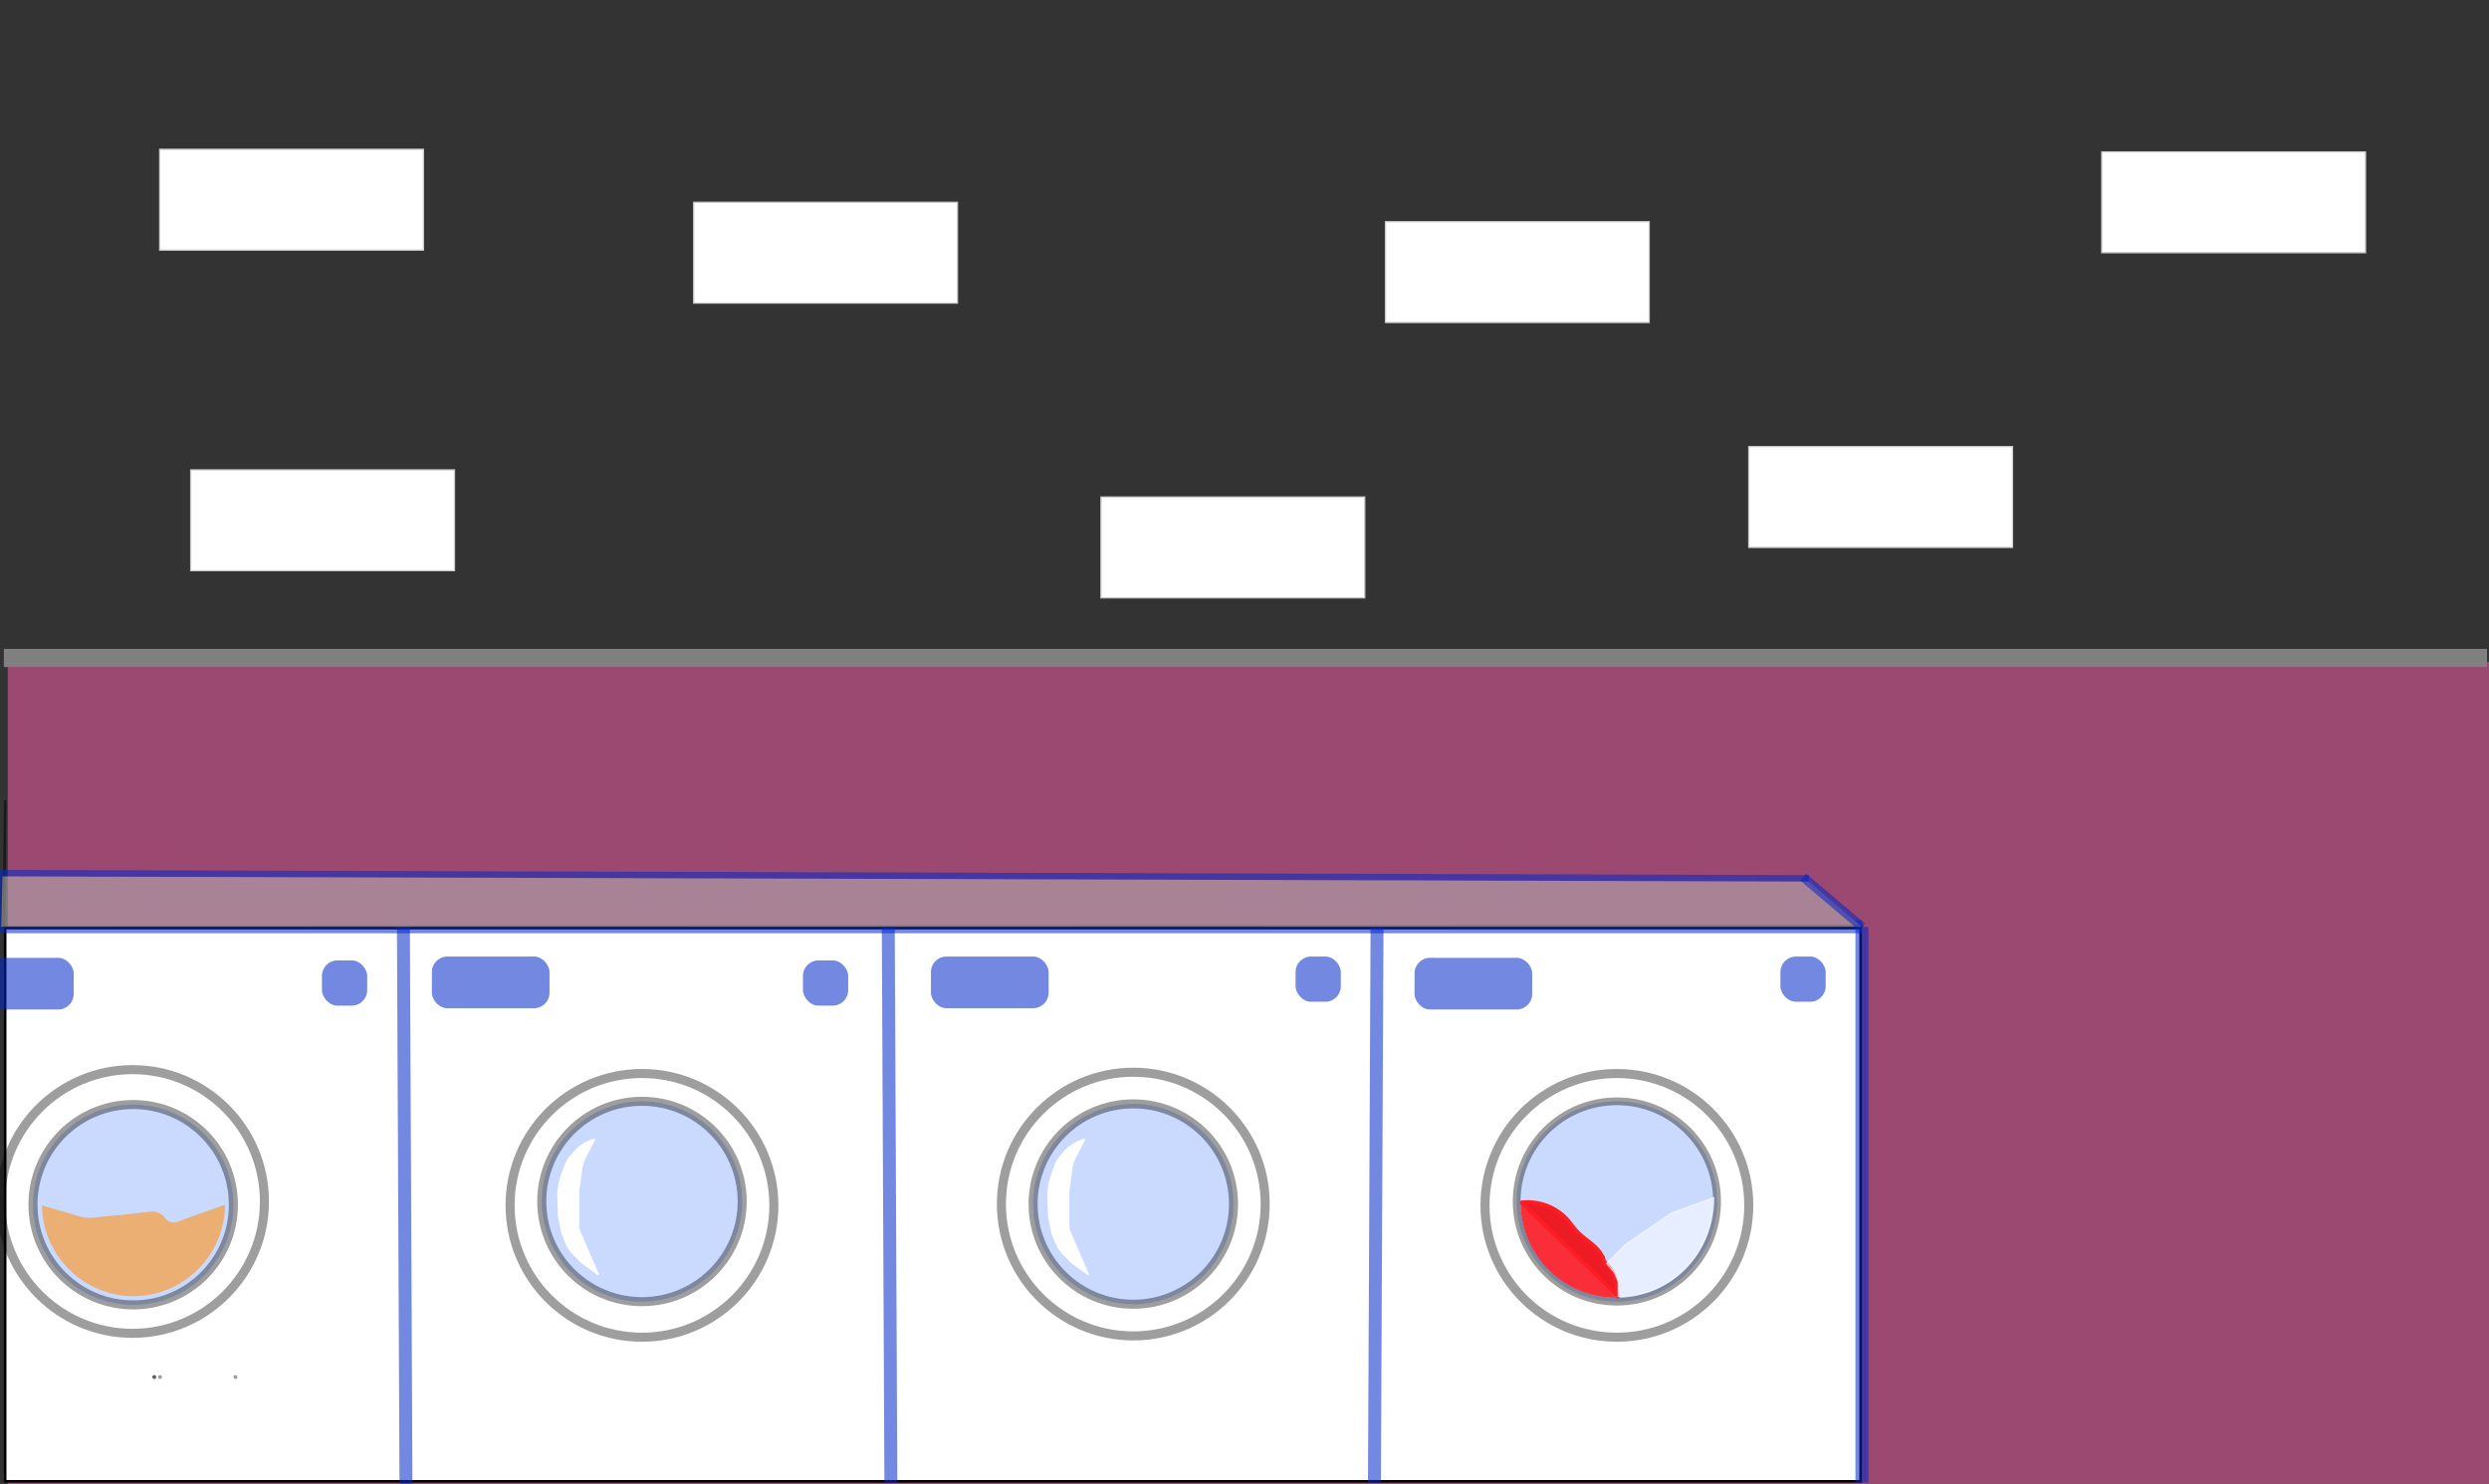<svg id="Layer_1" data-name="Layer 1" xmlns="http://www.w3.org/2000/svg" viewBox="0 0 1925 1148"><rect x="0" y="0" width="1925" height="1148" fill="#333333" stroke="none"/><defs><style>.cls-1{opacity:0.51;}.cls-2{fill:#ff5eac;}.cls-18,.cls-19,.cls-3{fill:#fff;}.cls-14,.cls-4,.cls-6,.cls-8,.cls-9{fill:none;}.cls-10,.cls-11,.cls-14,.cls-4{stroke:#000;}.cls-10,.cls-11,.cls-14,.cls-18,.cls-19,.cls-4,.cls-6,.cls-8,.cls-9{stroke-miterlimit:10;}.cls-4{stroke-width:2px;opacity:0.49;}.cls-18,.cls-21,.cls-5,.cls-8,.cls-9{opacity:0.55;}.cls-6,.cls-8,.cls-9{stroke:#0027c9;}.cls-6,.cls-8{stroke-width:10px;}.cls-7{fill:#b3b3b3;}.cls-10,.cls-14,.cls-9{stroke-width:7px;}.cls-10,.cls-11{fill:#749fff;}.cls-10,.cls-11,.cls-12,.cls-14{opacity:0.38;}.cls-11{stroke-width:6px;}.cls-13{fill:gray;}.cls-15,.cls-17{fill:#ff1d25;}.cls-15{opacity:0.91;}.cls-16{fill:#ed1c24;}.cls-18{stroke:#fff;}.cls-19{stroke:#ccc;}.cls-20{fill:#ff931e;opacity:0.62;}.cls-21,.cls-22{fill:#0027c9;}</style></defs><title>baggrund</title><g class="cls-1"><rect class="cls-2" x="6" y="512" width="1919" height="638"/></g><rect class="cls-3" x="4" y="718" width="1435" height="428"/><path d="M1438,719v426H5V719H1438m2-2H3v430H1440V717Z"/><polyline class="cls-4" points="1441 716.5 3 717 4 619.19"/><g class="cls-5"><line class="cls-6" x1="312" y1="717" x2="314" y2="1153"/></g><g class="cls-5"><polyline class="cls-6" points="1399 682 2 678 1 717 1440 717"/><polyline class="cls-7" points="1399 682 2 678 1 717 1440 717"/></g><line class="cls-8" x1="687" y1="717" x2="689" y2="1147"/><line class="cls-8" x1="1065" y1="717" x2="1063" y2="1147"/><line class="cls-9" x1="1394.5" y1="678.5" x2="1440" y2="717"/><line class="cls-8" x1="1440" y1="717" x2="1440" y2="1147"/><circle class="cls-10" cx="103" cy="932" r="77.5"/><circle class="cls-10" cx="496.5" cy="929.5" r="77.5"/><circle class="cls-10" cx="876.5" cy="931.5" r="77.5"/><circle class="cls-11" cx="1250.5" cy="929.5" r="77.5"/><g class="cls-12"><path d="M182.13,1066.82a1.5,1.5,0,0,0,0-3,1.5,1.5,0,0,0,0,3Z"/></g><g class="cls-12"><path d="M123.8,1066.82a1.5,1.5,0,0,0,0-3,1.5,1.5,0,0,0,0,3Z"/></g><g class="cls-12"><path d="M119.31,1066.82a1.5,1.5,0,0,0,0-3,1.5,1.5,0,0,0,0,3Z"/></g><g class="cls-12"><path d="M119.31,1066.82a1.5,1.5,0,0,0,0-3,1.5,1.5,0,0,0,0,3Z"/></g><rect class="cls-13" x="3" y="502" width="1920.5" height="14"/><circle class="cls-14" cx="102.5" cy="929.5" r="102"/><circle class="cls-14" cx="496.5" cy="932.5" r="102"/><circle class="cls-14" cx="876.5" cy="931.5" r="102"/><circle class="cls-14" cx="1250.5" cy="932.5" r="102"/><path class="cls-15" d="M1250,1004a74,74,0,0,1-74-74Z"/><path class="cls-16" d="M1239.27,972.26c-3.51-8.44-12.91-12.56-19.25-19.14-2.81-2.93-5-6.36-7.71-9.41a41.33,41.33,0,0,0-35.39-13.46l74.19,72.74a19.57,19.57,0,0,1-1.41-7.45,31.5,31.5,0,0,0,0-5.32,13.93,13.93,0,0,0-1-3.22,33.1,33.1,0,0,0-6.26-9.42c-1.37-1.44-3-3.15-2.56-5.09"/><path class="cls-17" d="M1240.57,971.5c-2.61-5.62-7.19-9.34-12-13.07a61.89,61.89,0,0,1-8.67-7.66c-2.64-3-4.81-6.35-7.56-9.23a43.19,43.19,0,0,0-35.43-12.79,1.53,1.53,0,0,0-1.06,2.57L1240.77,995l9.28,9.1c1,1,3,0,2.51-1.46-1.92-5.37-.4-10.93-2.56-16.17a31.65,31.65,0,0,0-3.74-6.48c-1.66-2.25-4.91-4.58-5-7.45,0-1.93-3-1.93-3,0,.07,4.94,5.28,8.29,7.57,12.36,3.33,5.91,1.56,12.31,3.78,18.54l2.51-1.46-64.9-63.64-9.28-9.1-1.07,2.56a40.46,40.46,0,0,1,35.45,14.35c4.22,5.07,8,9.71,13.23,13.79,4.86,3.79,9.72,7.39,12.38,13.13.81,1.75,3.39.22,2.59-1.52Z"/><path class="cls-18" d="M1251.5,1002.9c42,0,74-34.59,74-76.4l-33,12-35,24-15,15,6,7,3,7v11.4Z"/><rect class="cls-19" x="1352.5" y="345.5" width="204" height="78"/><rect class="cls-19" x="1625.5" y="117.5" width="204" height="78"/><rect class="cls-19" x="1071.5" y="171.5" width="204" height="78"/><rect class="cls-19" x="851.5" y="384.5" width="204" height="78"/><rect class="cls-19" x="536.5" y="156.5" width="204" height="78"/><rect class="cls-19" x="123.5" y="115.5" width="204" height="78"/><rect class="cls-19" x="147.5" y="363.5" width="204" height="78"/><path class="cls-20" d="M174,932c-.06,38.86-32,70.75-70.75,70.75-38.53,0-70.42-31.58-70.75-70.25L61.38,941a27.43,27.43,0,0,0,10.43,1L97.5,939.5l18.77-2.17a12.47,12.47,0,0,1,11.51,5.06h0a8.24,8.24,0,0,0,9.62,2.84l7.1-2.73Z"/><path class="cls-3" d="M822.54,891l-2.76,3.22a23.76,23.76,0,0,0-4.26,7.25L813.15,908A51.17,51.17,0,0,0,810,925.61l.42,12.91a29,29,0,0,0,.57,4.91l2,10.12,0,.1c2.47,6.38,4.46,12.35,9.1,17l6.82,6.82.08.07,12.09,8.64a.64.64,0,0,0,1-.78l-15-34.77a.7.7,0,0,1,0-.25V921.54a.22.22,0,0,1,0-.08l2.28-16.79a29.7,29.7,0,0,1,3.14-9.79l6.89-13.08a.64.64,0,0,0-.74-.91h0A32.33,32.33,0,0,0,822.54,891Z"/><path class="cls-3" d="M443.54,891l-2.76,3.22a23.76,23.76,0,0,0-4.26,7.25L434.15,908A51.17,51.17,0,0,0,431,925.61l.42,12.91a29,29,0,0,0,.57,4.91l2,10.12,0,.1c2.47,6.38,4.46,12.35,9.1,17l6.82,6.82.08.07,12.09,8.64a.64.64,0,0,0,1-.78l-15-34.77a.7.7,0,0,1-.05-.25V921.54a.22.22,0,0,1,0-.08l2.28-16.79a29.7,29.7,0,0,1,3.14-9.79l6.89-13.08a.64.64,0,0,0-.74-.91h0A32.33,32.33,0,0,0,443.54,891Z"/><rect class="cls-21" x="720" y="740" width="91" height="40" rx="12"/><rect class="cls-21" x="334" y="740" width="91" height="40" rx="12"/><rect class="cls-21" x="-34" y="741" width="91" height="40" rx="12"/><rect class="cls-21" x="1094" y="741" width="91" height="40" rx="12"/><g class="cls-5"><rect class="cls-22" x="1377" y="740" width="35" height="35" rx="12"/></g><g class="cls-5"><rect class="cls-22" x="1002" y="740" width="35" height="35" rx="12"/></g><g class="cls-5"><rect class="cls-22" x="621" y="743" width="35" height="35" rx="12"/></g><g class="cls-5"><rect class="cls-22" x="249" y="743" width="35" height="35" rx="12"/></g></svg>
